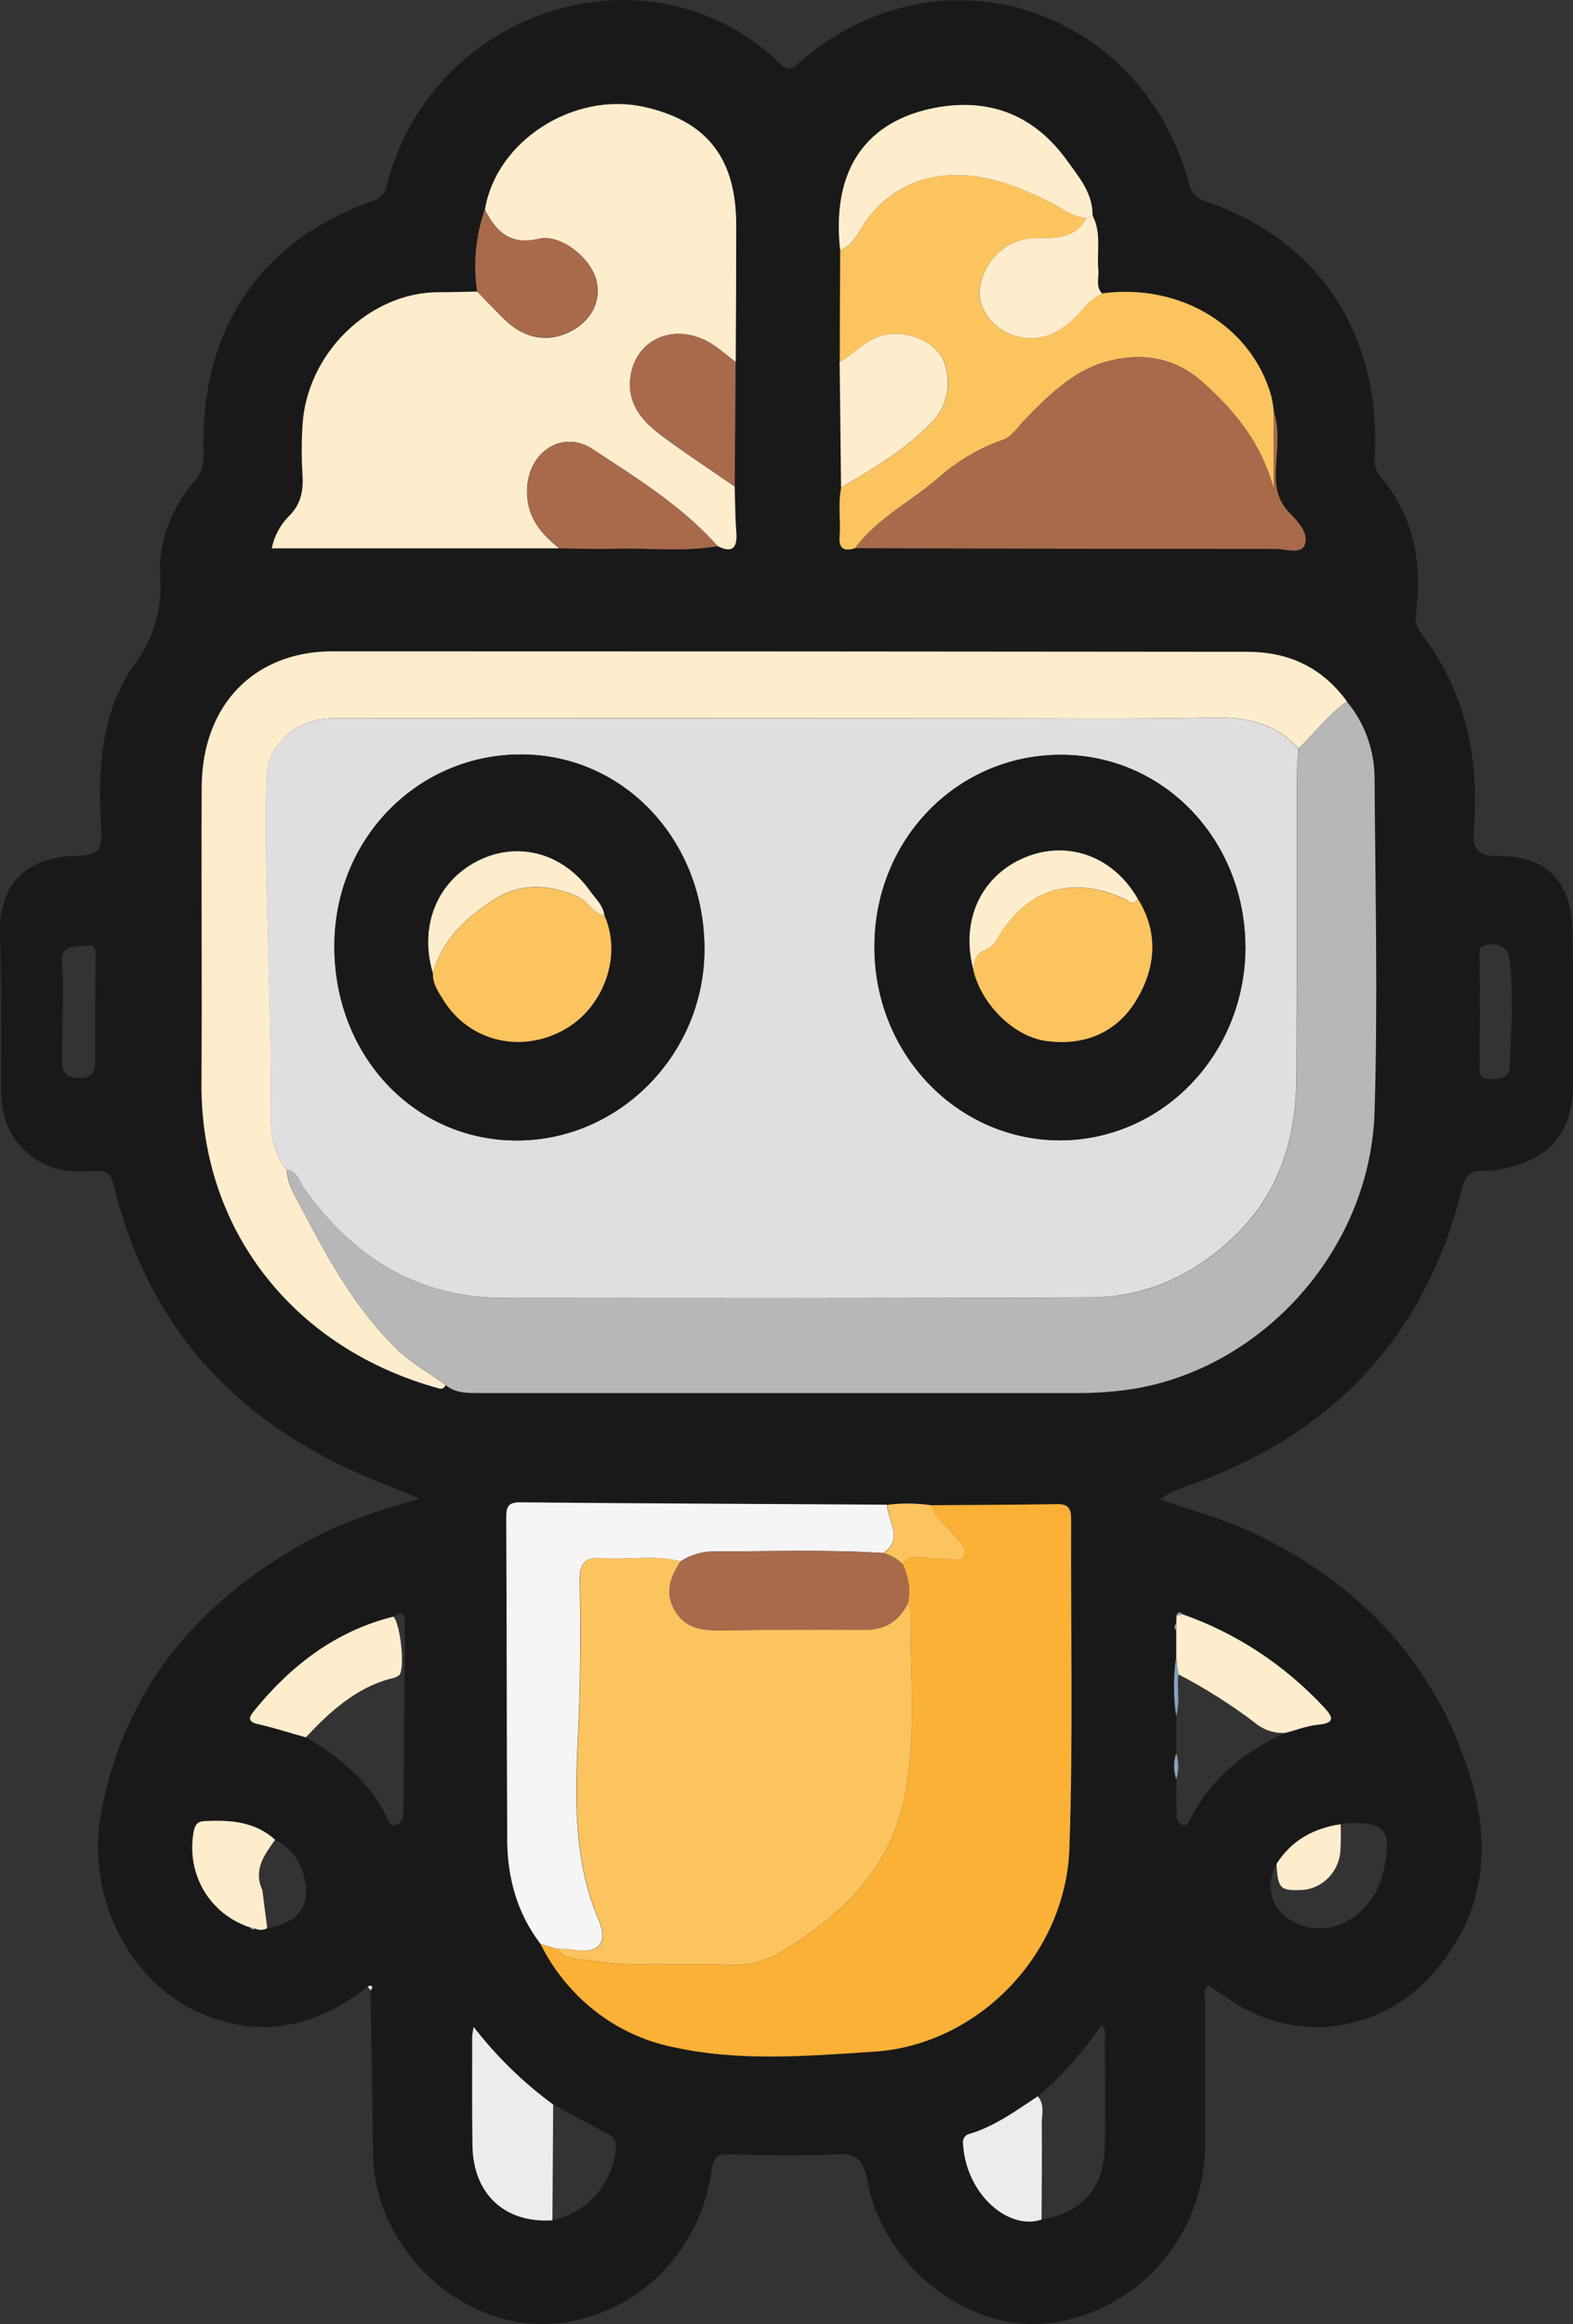 <svg width="176" height="260" viewBox="0 0 176 260" fill="none" xmlns="http://www.w3.org/2000/svg">
<rect x="0" y="0" width="176" height="260" fill="#333333" stroke="none"/>
<g clip-path="url(#clip0_1_1396)">
<path d="M41.137 222.258C35.38 226.76 29.153 228.171 22.345 225.175C14.441 221.7 9.585 212.107 11.312 202.827C13.905 188.882 22.133 179.34 33.855 172.714C37.837 170.459 42.138 168.991 46.962 167.683C45.398 167.027 44.18 166.483 42.945 166.004C27.616 160.049 16.903 149.593 12.737 132.67C12.466 131.559 12.106 130.893 10.699 130.996C8.729 131.137 6.641 131.095 4.838 130.152C1.727 128.521 0.153 125.806 0.135 122.148C0.108 116.287 0.189 110.412 8.48435e-06 104.565C-0.189 98.525 3.336 95.81 8.625 95.74C10.92 95.712 11.479 95.088 11.33 92.805C10.934 86.24 11.195 79.704 15.122 74.203C17.201 71.436 18.201 67.955 17.922 64.455C17.706 60.497 19.18 56.896 21.718 53.877C22.093 53.465 22.381 52.977 22.564 52.444C22.748 51.91 22.822 51.342 22.782 50.777C22.327 36.992 29.013 26.98 41.642 22.507C42.055 22.41 42.431 22.188 42.722 21.869C43.014 21.55 43.209 21.149 43.283 20.716C48.477 0.581 73.085 -6.71 87.27 7.118C88.171 7.981 88.591 7.756 89.384 7.052C104.763 -6.546 127.545 0.488 133.046 20.538C133.137 21.015 133.359 21.454 133.684 21.804C134.01 22.153 134.425 22.397 134.881 22.507C147.577 26.873 154.516 37.371 153.817 51.133C153.771 51.548 153.809 51.969 153.931 52.367C154.054 52.764 154.256 53.131 154.525 53.441C158.092 57.59 159.034 62.514 158.511 67.883C158.416 68.863 158.218 69.833 158.926 70.748C163.885 77.167 165.549 84.594 164.9 92.65C164.715 94.947 165.193 95.782 167.645 95.768C173.128 95.74 175.851 98.685 175.946 104.325C176.036 109.882 176.014 115.438 176.018 120.995C176.023 126.551 173.592 129.608 168.398 130.682C167.608 130.897 166.794 130.998 165.977 130.982C164.417 130.856 163.939 131.564 163.552 133.102C159.467 149.377 149.426 159.942 134.403 165.672C132.902 166.248 131.297 166.609 129.809 167.744C133.461 169.048 137.068 169.953 140.431 171.58C152.046 177.206 160.535 185.872 164.489 198.72C167.064 207.089 165.937 214.878 159.755 221.4C157.052 224.219 153.537 226.041 149.745 226.589C145.953 227.137 142.094 226.38 138.754 224.434C137.541 223.717 136.387 222.891 135.183 222.09C134.502 222.638 134.836 223.384 134.836 224.007C134.809 229.334 134.836 234.656 134.836 239.983C134.813 250.256 127.099 258.889 117.031 259.92C108.262 260.821 98.74 253.407 97.067 244.029C96.616 241.516 95.805 240.864 93.46 240.991C89.537 241.207 85.597 241.089 81.665 240.991C80.313 240.963 79.826 241.253 79.614 242.81C78.985 247.364 76.868 251.553 73.618 254.674C70.368 257.794 66.183 259.655 61.769 259.944C53.441 260.544 45.087 254.467 42.49 245.877C41.989 244.186 41.734 242.427 41.732 240.658C41.664 234.647 41.556 228.64 41.462 222.629C41.525 222.512 41.664 222.357 41.633 222.282C41.534 222.019 41.326 222.136 41.137 222.258ZM33.923 209.561C33.684 208.738 33.279 207.977 32.735 207.331C32.19 206.684 31.52 206.165 30.767 205.809C28.454 203.723 25.672 203.587 22.818 203.727C21.984 203.765 21.745 204.29 21.619 205.078C20.875 209.767 23.477 214.128 27.967 215.619C28.12 215.811 28.283 215.961 28.526 215.75C28.74 215.852 28.973 215.9 29.208 215.892C29.443 215.884 29.672 215.819 29.879 215.703C33.572 215.098 34.96 212.979 33.919 209.551L33.923 209.561ZM7.061 109.554C7.021 112.611 6.981 115.67 6.939 118.73C6.939 120.08 7.588 120.606 8.873 120.606C10.158 120.606 10.677 120.034 10.654 118.664C10.613 114.833 10.677 111.003 10.677 107.172C10.677 106.703 10.866 106.07 10.226 105.765C6.799 105.896 6.731 105.971 7.061 109.554ZM165.585 109.554C165.585 112.714 165.549 115.874 165.549 119.035C165.549 119.78 165.378 120.676 166.532 120.709C167.618 120.742 168.912 120.652 168.944 119.302C169.03 115.082 169.49 110.89 168.782 106.703C168.141 105.563 167.037 105.47 166.076 105.765C165.116 106.06 165.68 107.204 165.558 107.959C165.519 108.489 165.528 109.021 165.585 109.549V109.554ZM142.825 208.515C141.414 211.061 142.311 213.851 144.94 215.112C148.998 217.058 153.718 214.25 154.818 209.251C155.801 204.764 155.008 203.756 150.652 203.971C150.431 203.971 150.201 204.042 149.999 204.074C147.018 204.525 144.525 205.847 142.825 208.515ZM131.617 199.038C131.617 200.422 131.617 201.805 131.671 203.188C131.659 203.42 131.728 203.649 131.866 203.833C132.003 204.016 132.2 204.142 132.419 204.187C132.87 204.257 133.001 203.807 133.177 203.47C135.593 198.898 139.3 195.864 143.849 193.852C145.066 193.538 146.265 193.055 147.501 192.943C149.521 192.75 149.079 192.005 148.091 190.945C143.705 186.244 138.305 182.697 132.338 180.597C132.05 180.334 131.793 180.259 131.635 180.733L131.603 181.67C131.546 181.706 131.499 181.756 131.466 181.816C131.434 181.876 131.416 181.944 131.416 182.013C131.416 182.082 131.434 182.15 131.466 182.21C131.499 182.27 131.546 182.32 131.603 182.355C131.603 183.368 131.603 184.381 131.603 185.393C131.286 187.569 131.286 189.782 131.603 191.958V196.136C131.293 197.077 131.298 198.1 131.617 199.038ZM34.23 194.349C38.031 196.558 41.326 199.306 43.36 203.437C43.545 203.816 43.757 204.374 44.334 204.14C44.987 203.901 45.136 203.319 45.141 202.654C45.189 195.658 45.243 188.663 45.303 181.67C45.303 180.643 45.064 180.109 44.032 180.845C37.656 182.435 32.647 186.219 28.477 191.339C27.895 192.057 27.625 192.586 28.883 192.872C30.659 193.29 32.435 193.857 34.216 194.359L34.23 194.349ZM116.562 248.273C121.103 247.579 123.537 244.765 123.614 240.076C123.686 236.222 123.659 232.363 123.614 228.509C123.614 227.918 123.911 227.196 123.226 226.568C121.206 229.548 118.807 232.229 116.093 234.539C113.668 236.128 111.314 237.877 108.519 238.731C108.393 238.751 108.273 238.797 108.165 238.868C108.058 238.938 107.965 239.03 107.893 239.139C107.822 239.248 107.772 239.372 107.748 239.501C107.723 239.631 107.725 239.765 107.752 239.894C108.1 245.469 112.874 249.558 116.549 248.306L116.562 248.273ZM61.895 235.434C58.554 232.988 55.56 230.066 52.999 226.755C52.923 227.092 52.867 227.433 52.833 227.777C52.833 231.866 52.805 235.955 52.864 240.048C52.945 245.464 56.498 248.742 61.809 248.385C63.635 248.027 65.305 247.074 66.577 245.665C67.849 244.256 68.658 242.463 68.888 240.545C69.01 239.683 68.888 239.139 68.018 238.712C65.944 237.676 63.933 236.527 61.895 235.434ZM122.248 24.139C122.248 21.583 120.773 19.886 119.385 17.954C115.575 12.656 110.44 10.921 104.565 12.069C98.338 13.27 92.878 17.518 93.992 27.96L93.947 40.527L94.123 54.547C93.744 56.352 94.082 58.19 93.942 60C93.825 61.501 94.533 61.674 95.669 61.327C111.35 61.362 127.03 61.388 142.708 61.407C143.835 61.407 145.53 62.035 145.968 60.999C146.5 59.747 145.283 58.383 144.349 57.445C142.92 56.015 142.658 54.402 142.753 52.446C142.857 50.327 143.204 48.165 142.528 46.06C142.466 45.455 142.366 44.855 142.23 44.264C140.003 36.462 132.027 31.641 123.321 32.823C122.559 32.063 122.974 31.093 122.893 30.211C122.717 28.186 123.262 26.071 122.248 24.139ZM99.285 168.335C85.565 168.255 71.846 168.199 58.126 168.072C56.651 168.072 56.651 168.832 56.656 169.948C56.705 181.905 56.71 193.862 56.764 205.823C56.764 210.1 57.878 214.043 60.47 217.452C61.94 220.404 64.03 222.975 66.586 224.972C69.141 226.97 72.096 228.344 75.231 228.992C82.689 230.666 90.281 230.019 97.815 229.526C109.367 228.776 119.259 218.742 119.669 206.742C120.088 194.495 119.804 182.224 119.858 169.967C119.858 168.851 119.601 168.255 118.384 168.274C113.645 168.349 108.916 168.363 104.164 168.396C102.547 168.158 100.907 168.137 99.285 168.335ZM62.607 61.332C64.6 61.355 66.593 61.44 68.586 61.379C72.486 61.257 76.399 61.768 80.286 61.084C81.958 61.918 82.54 61.294 82.382 59.475C82.247 57.797 82.256 56.108 82.202 54.425C82.238 49.767 82.272 45.113 82.306 40.461C82.324 35.382 82.342 30.303 82.36 25.227C82.382 17.724 79.132 13.504 72.094 11.938C64.172 10.166 55.456 15.778 54.248 23.445C53.218 26.37 52.917 29.519 53.373 32.598C51.962 32.598 50.556 32.673 49.144 32.668C41.34 32.64 34.239 39.58 33.815 47.697C33.709 49.469 33.709 51.246 33.815 53.019C33.941 54.894 33.675 56.413 32.264 57.782C31.313 58.75 30.657 59.988 30.379 61.341L62.607 61.332ZM150.693 78.48C147.898 74.63 144.115 72.933 139.538 72.928C105.435 72.909 71.33 72.89 37.224 72.872C28.441 72.872 22.602 78.892 22.557 88.031C22.498 99.06 22.611 110.069 22.53 121.112C22.413 137.992 33.26 150.99 49.131 155.342C49.273 155.388 49.427 155.373 49.559 155.302C49.692 155.231 49.792 155.109 49.839 154.962C50.979 155.9 52.309 155.843 53.648 155.843C75.891 155.843 98.134 155.843 120.377 155.843C122.451 155.859 124.523 155.715 126.576 155.412C141.076 153.152 153.294 139.938 153.768 124.357C154.142 112.029 153.853 99.679 153.768 87.342C153.83 84.097 152.735 80.943 150.693 78.489V78.48Z" fill="#191919"/>
<path d="M150.693 78.489C152.745 80.937 153.852 84.09 153.799 87.337C153.885 99.674 154.174 112.025 153.799 124.352C153.326 139.938 141.107 153.147 126.608 155.407C124.554 155.71 122.482 155.854 120.408 155.839C98.165 155.839 75.923 155.839 53.68 155.839C52.328 155.839 51.011 155.876 49.87 154.957C48.103 153.607 46.124 152.613 44.482 151.014C39.974 146.644 36.921 141.247 34.045 135.709C33.251 134.18 32.241 132.717 32.075 130.889C33.301 130.954 33.495 132.15 34.027 132.905C39.59 140.787 46.895 145.218 56.435 145.218C78.302 145.218 100.169 145.279 122.036 145.157C128.348 145.124 133.817 142.583 138.416 138.035C143.236 133.257 145.035 127.25 145.075 120.526C145.143 109.197 145.116 97.864 145.138 86.531C145.138 85.593 145.242 84.693 145.296 83.769C147.09 82.015 148.596 79.924 150.693 78.489Z" fill="#B7B7B7"/>
<path d="M82.202 54.434C82.256 56.118 82.247 57.806 82.382 59.485C82.526 61.304 81.958 61.928 80.286 61.093C76.278 56.587 71.228 53.487 66.309 50.247C62.963 48.039 59.167 50.491 58.973 54.632C58.829 57.679 60.429 59.663 62.58 61.341H30.406C30.684 59.988 31.34 58.75 32.291 57.782C33.702 56.413 33.968 54.875 33.842 53.019C33.736 51.246 33.736 49.469 33.842 47.696C34.248 39.58 41.349 32.64 49.171 32.692C50.583 32.692 51.989 32.645 53.401 32.621C54.451 33.7 55.479 34.806 56.557 35.843C58.712 37.892 61.295 38.342 63.73 37.142C66.165 35.941 67.296 33.714 66.737 31.379C66.138 28.903 62.747 26.137 60.285 26.723C57.161 27.463 55.542 26 54.262 23.468C55.479 15.802 64.181 10.189 72.107 11.971C79.145 13.551 82.396 17.757 82.373 25.26C82.373 30.339 82.355 35.417 82.319 40.494C81.246 39.706 80.241 38.764 79.077 38.15C75.092 36.101 70.935 38.15 70.511 42.407C70.222 45.254 71.936 47.171 73.956 48.686C76.647 50.688 79.443 52.517 82.202 54.434Z" fill="#FEEDCD"/>
<path d="M32.057 130.884C32.21 132.713 33.233 134.166 34.027 135.704C36.903 141.242 39.969 146.639 44.464 151.009C46.105 152.599 48.071 153.602 49.852 154.952C49.806 155.1 49.705 155.222 49.573 155.293C49.441 155.364 49.287 155.378 49.144 155.332C33.26 151 22.413 137.983 22.543 121.103C22.624 110.074 22.512 99.064 22.57 88.022C22.615 78.883 28.432 72.862 37.237 72.862C71.347 72.862 105.451 72.881 139.552 72.918C144.128 72.918 147.911 74.621 150.706 78.47C148.61 79.905 147.099 81.996 145.296 83.745C142.654 80.82 139.385 80.201 135.625 80.28C125.913 80.487 116.193 80.351 106.476 80.351C83.482 80.351 60.488 80.351 37.494 80.351C34.789 80.351 32.638 81.288 30.929 83.53C30.028 84.711 29.829 85.959 29.798 87.389C29.523 99.721 30.438 112.034 30.298 124.366C30.253 126.603 30.528 128.994 32.057 130.884Z" fill="#FEEDCD"/>
<path d="M104.15 168.391C108.889 168.358 113.618 168.344 118.37 168.269C119.588 168.269 119.849 168.846 119.845 169.962C119.791 182.219 120.075 194.49 119.655 206.738C119.245 218.732 109.353 228.776 97.802 229.522C90.268 230.014 82.675 230.661 75.218 228.987C72.083 228.34 69.128 226.966 66.574 224.968C64.019 222.97 61.93 220.4 60.461 217.447L62.265 218.001C63.288 219.253 64.753 219.131 66.106 219.342C71.255 220.139 76.44 219.543 81.598 219.811C83.668 219.932 85.726 219.403 87.504 218.291C94.159 214.273 99.574 209.214 101.224 200.942C102.604 194.016 101.787 187.006 101.873 180.029C101.873 179.842 101.652 179.649 101.53 179.462C101.981 177.9 101.607 176.442 101.021 175.012C101.422 174.201 102.072 174.107 102.87 174.201C103.883 174.332 104.905 174.388 105.926 174.37C106.612 174.37 107.59 174.796 107.915 173.966C108.239 173.136 107.365 172.513 106.887 171.866C106.003 170.679 104.538 169.999 104.15 168.391Z" fill="#FAB135"/>
<path d="M95.669 61.327C94.533 61.674 93.825 61.501 93.942 60C94.082 58.19 93.744 56.352 94.123 54.542C97.838 52.353 101.562 50.163 104.56 46.927C105.348 46.007 105.854 44.863 106.015 43.642C106.175 42.422 105.983 41.179 105.462 40.072C104.43 38.126 101.643 37.062 99.294 37.423C97.09 37.765 95.732 39.491 93.965 40.527C93.965 36.338 93.98 32.149 94.01 27.96C95.363 27.463 95.958 26.169 96.688 25.063C97.566 23.704 98.697 22.543 100.013 21.645C101.329 20.748 102.805 20.134 104.353 19.839C109.069 18.901 113.438 20.594 117.622 22.652C118.925 23.295 120.057 24.298 121.58 24.378C121.405 24.715 121.195 25.031 120.954 25.321C119.543 26.727 117.798 26.657 115.994 26.671C114.421 26.637 112.893 27.216 111.708 28.293C110.524 29.37 109.769 30.869 109.592 32.495C109.389 34.553 111.224 36.963 113.672 37.606C116.901 38.454 119.277 36.757 121.269 34.431C121.835 33.75 122.535 33.201 123.321 32.823C132.027 31.641 140.003 36.462 142.23 44.264C142.366 44.855 142.466 45.455 142.528 46.06V54.772C141.202 49.675 138.19 45.952 134.466 42.67C131.166 39.791 127.343 39.388 123.447 40.56C119.84 41.666 117.135 44.428 114.515 47.124C113.781 47.87 113.212 48.878 112.189 49.216C109.52 50.153 107.049 51.616 104.912 53.525C101.851 56.155 98.167 57.984 95.669 61.327Z" fill="#FBC45F"/>
<path d="M95.669 61.327C98.167 57.984 101.851 56.169 104.912 53.539C107.05 51.632 109.52 50.17 112.189 49.234C113.212 48.897 113.781 47.889 114.515 47.143C117.153 44.447 119.836 41.685 123.447 40.578C127.343 39.383 131.166 39.809 134.466 42.689C138.19 45.943 141.202 49.68 142.528 54.777V46.06C143.195 48.165 142.857 50.327 142.753 52.446C142.658 54.402 142.92 56.015 144.349 57.445C145.283 58.383 146.5 59.747 145.968 60.999C145.517 62.035 143.835 61.407 142.708 61.407C127.027 61.404 111.347 61.377 95.669 61.327Z" fill="#A86A4B"/>
<path d="M62.265 218.001L60.461 217.447C57.864 214.038 56.773 210.095 56.751 205.819C56.696 193.862 56.692 181.905 56.642 169.943C56.642 168.841 56.642 168.068 58.112 168.068C71.832 168.194 85.552 168.25 99.272 168.33C99.227 170.14 101.224 172.128 98.821 173.737C92.45 173.319 86.075 173.572 79.7 173.554C78.433 173.596 77.198 173.982 76.12 174.674C73.207 173.891 70.258 174.571 67.314 174.309C65.511 174.145 64.821 174.89 64.862 176.813C64.947 181.117 64.952 185.431 64.835 189.735C64.6 198.199 63.518 206.695 66.999 214.845C68.103 217.424 66.909 218.596 64.212 218.127C63.566 218.046 62.916 218.004 62.265 218.001Z" fill="#F5F5F5"/>
<path d="M121.567 24.383C120.043 24.303 118.911 23.3 117.608 22.657C113.424 20.585 109.042 18.906 104.339 19.844C102.791 20.139 101.316 20.753 99.999 21.65C98.683 22.547 97.553 23.709 96.675 25.067C95.944 26.174 95.358 27.468 93.996 27.965C92.878 17.518 98.338 13.27 104.565 12.069C110.426 10.939 115.575 12.656 119.385 17.954C120.773 19.886 122.266 21.583 122.248 24.139L121.567 24.383Z" fill="#FEEDCD"/>
<path d="M62.607 61.341C60.448 59.663 58.847 57.679 59 54.632C59.194 50.491 62.99 48.039 66.336 50.247C71.237 53.487 76.287 56.587 80.313 61.093C76.426 61.778 72.513 61.266 68.613 61.388C66.593 61.449 64.6 61.365 62.607 61.341Z" fill="#A86A4B"/>
<path d="M93.947 40.527C95.714 39.491 97.071 37.765 99.276 37.423C101.625 37.062 104.412 38.126 105.444 40.072C105.965 41.179 106.157 42.422 105.997 43.642C105.836 44.863 105.33 46.007 104.542 46.927C101.544 50.163 97.82 52.353 94.105 54.542L93.947 40.527Z" fill="#FEEDCD"/>
<path d="M61.809 248.385C56.498 248.742 52.945 245.464 52.864 240.048C52.805 235.955 52.833 231.866 52.833 227.777C52.867 227.433 52.923 227.092 52.999 226.755C55.56 230.066 58.554 232.988 61.895 235.434C61.868 239.754 61.839 244.071 61.809 248.385Z" fill="#ECECEC"/>
<path d="M82.202 54.434C79.443 52.517 76.647 50.688 73.942 48.676C71.922 47.162 70.209 45.244 70.497 42.398C70.948 38.14 75.083 36.091 79.064 38.14C80.227 38.74 81.233 39.683 82.306 40.485C82.275 45.13 82.241 49.78 82.202 54.434Z" fill="#A86A4B"/>
<path d="M54.248 23.445C55.529 25.977 57.147 27.44 60.272 26.699C62.733 26.113 66.133 28.88 66.724 31.355C67.283 33.7 66.106 35.941 63.716 37.118C61.327 38.295 58.698 37.868 56.543 35.819C55.452 34.783 54.424 33.676 53.387 32.598C52.926 29.52 53.222 26.371 54.248 23.445Z" fill="#A86A4B"/>
<path d="M121.567 24.383L122.248 24.13C123.262 26.061 122.699 28.176 122.892 30.225C122.974 31.107 122.559 32.077 123.321 32.837C122.541 33.213 121.846 33.756 121.283 34.431C119.29 36.776 116.914 38.454 113.686 37.606C111.238 36.963 109.403 34.553 109.605 32.495C109.778 30.869 110.529 29.368 111.71 28.288C112.891 27.207 114.417 26.624 115.99 26.652C117.793 26.652 119.556 26.723 120.949 25.302C121.186 25.019 121.393 24.711 121.567 24.383Z" fill="#FEEDCD"/>
<path d="M132.338 180.597C138.305 182.697 143.705 186.244 148.091 190.945C149.079 192.005 149.521 192.75 147.501 192.943C146.265 193.055 145.066 193.538 143.849 193.852C142.577 193.942 141.321 193.519 140.341 192.671C137.657 190.642 134.816 188.848 131.847 187.307C131.77 186.669 131.689 186.031 131.612 185.393C131.612 184.381 131.612 183.368 131.612 182.355C131.612 182.125 131.612 181.886 131.612 181.67C131.612 181.356 131.635 181.047 131.644 180.733L132.338 180.597Z" fill="#FEEDCD"/>
<path d="M34.216 194.359C32.413 193.857 30.672 193.29 28.869 192.882C27.611 192.596 27.881 192.066 28.463 191.348C32.634 186.228 37.643 182.439 44.018 180.854C44.803 181.647 45.339 186.645 44.672 187.396C44.386 187.61 44.052 187.745 43.702 187.79C39.807 188.84 36.93 191.47 34.216 194.359Z" fill="#FEEDCD"/>
<path d="M116.111 234.52C116.919 235.425 116.562 236.55 116.562 237.573C116.598 241.15 116.562 244.728 116.535 248.306C112.861 249.558 108.086 245.492 107.757 239.865C107.73 239.736 107.728 239.603 107.752 239.473C107.776 239.343 107.826 239.22 107.898 239.111C107.97 239.002 108.062 238.91 108.17 238.839C108.277 238.769 108.398 238.723 108.523 238.703C111.332 237.859 113.686 236.11 116.111 234.52Z" fill="#ECECEC"/>
<path d="M27.985 215.623C23.477 214.132 20.893 209.781 21.637 205.083C21.763 204.295 22.002 203.77 22.836 203.732C25.69 203.591 28.472 203.732 30.785 205.814C29.59 207.493 28.31 209.148 29.351 211.441C29.536 212.847 29.716 214.282 29.901 215.703C29.695 215.819 29.465 215.884 29.23 215.892C28.996 215.9 28.762 215.852 28.549 215.75L27.985 215.623Z" fill="#FEEDCD"/>
<path d="M98.852 173.751C101.237 172.142 99.24 170.154 99.303 168.344C100.925 168.142 102.564 168.158 104.182 168.391C104.556 169.999 106.021 170.689 106.887 171.87C107.365 172.517 108.239 173.113 107.915 173.971C107.59 174.829 106.612 174.365 105.926 174.374C104.905 174.393 103.883 174.337 102.87 174.205C102.072 174.112 101.422 174.205 101.021 175.017C100.415 174.408 99.668 173.972 98.852 173.751Z" fill="#FBC45F"/>
<path d="M149.999 204.074C150.048 205.151 150.035 206.23 149.958 207.305C149.819 208.378 149.334 209.369 148.582 210.117C147.83 210.865 146.856 211.325 145.819 211.422C143.213 211.549 142.988 211.328 142.825 208.515C144.525 205.847 147.018 204.525 149.999 204.074Z" fill="#FEEDCD"/>
<path d="M131.847 187.307C131.653 188.849 132.068 190.434 131.594 191.963C131.277 189.787 131.277 187.574 131.594 185.398C131.689 186.031 131.77 186.669 131.847 187.307Z" fill="#87A2BD"/>
<path d="M131.603 196.141C131.908 197.081 131.908 198.098 131.603 199.038C131.29 198.1 131.29 197.079 131.603 196.141Z" fill="#87A2BD"/>
<path d="M27.985 215.623L28.544 215.755C28.301 215.966 28.139 215.816 27.985 215.623Z" fill="#87A2BD"/>
<path d="M41.137 222.258C41.326 222.146 41.534 222.029 41.651 222.315C41.683 222.39 41.543 222.544 41.48 222.662C41.367 222.516 41.254 222.38 41.137 222.258Z" fill="#DAF7FD"/>
<path d="M132.338 180.597L131.635 180.733C131.793 180.259 132.05 180.334 132.338 180.597Z" fill="#87A2BD"/>
<path d="M131.603 181.67C131.603 181.9 131.603 182.139 131.603 182.355C131.546 182.32 131.499 182.27 131.466 182.21C131.434 182.15 131.416 182.082 131.416 182.013C131.416 181.944 131.434 181.876 131.466 181.816C131.499 181.756 131.546 181.706 131.603 181.67Z" fill="#87A2BD"/>
<path d="M32.057 130.884C30.528 129.008 30.253 126.622 30.28 124.376C30.42 112.043 29.505 99.73 29.78 87.398C29.811 85.991 30.001 84.721 30.911 83.539C32.62 81.307 34.775 80.355 37.476 80.36C60.47 80.379 83.464 80.379 106.458 80.36C116.175 80.36 125.895 80.496 135.607 80.29C139.367 80.21 142.636 80.829 145.278 83.755C145.224 84.693 145.125 85.598 145.12 86.517C145.098 97.85 145.12 109.183 145.057 120.512C145.017 127.217 143.218 133.242 138.398 138.021C133.799 142.569 128.316 145.11 122.018 145.143C100.151 145.265 78.284 145.213 56.417 145.204C46.877 145.204 39.572 140.773 34.009 132.891C33.477 132.145 33.283 130.95 32.057 130.884ZM97.838 105.906C97.817 111.63 99.983 117.128 103.861 121.191C107.738 125.255 113.008 127.549 118.512 127.571C124.016 127.593 129.303 125.34 133.21 121.307C137.117 117.275 139.324 111.794 139.345 106.07C139.345 93.981 130.242 84.435 118.69 84.439C107.058 84.444 97.838 93.944 97.838 105.906ZM58.405 84.402C46.786 84.341 37.48 93.78 37.404 105.718C37.323 117.97 46.232 127.545 57.751 127.588C69.271 127.63 78.775 117.975 78.82 106.262C78.87 94.089 69.884 84.458 58.405 84.402Z" fill="#DFDFDF"/>
<path d="M62.265 218.001C62.926 218.001 63.587 218.042 64.244 218.123C66.949 218.615 68.135 217.438 67.03 214.84C63.55 206.691 64.632 198.194 64.866 189.731C64.983 185.426 64.979 181.112 64.893 176.808C64.853 174.885 65.524 174.14 67.346 174.304C70.272 174.567 73.239 173.887 76.147 174.67C75.074 176.344 74.343 178.055 75.434 180.043C76.525 182.031 78.352 182.388 80.394 182.388C85.804 182.322 91.215 182.257 96.625 182.327C98.879 182.355 100.48 181.488 101.53 179.457C101.652 179.645 101.873 179.837 101.873 180.025C101.787 187.002 102.604 194.012 101.224 200.937C99.574 209.204 94.159 214.264 87.504 218.287C85.726 219.398 83.668 219.927 81.598 219.806C76.44 219.539 71.255 220.134 66.106 219.337C64.753 219.131 63.288 219.253 62.265 218.001Z" fill="#FBC45F"/>
<path d="M101.531 179.467C100.48 181.497 98.884 182.364 96.625 182.336C91.215 182.266 85.804 182.336 80.394 182.397C78.356 182.425 76.552 182.102 75.434 180.053C74.316 178.004 75.074 176.353 76.147 174.679C77.234 173.983 78.478 173.597 79.754 173.558C86.129 173.558 92.504 173.324 98.875 173.741C99.69 173.962 100.437 174.398 101.044 175.007C101.607 176.447 101.963 177.905 101.531 179.467Z" fill="#A86A4B"/>
<path d="M97.838 105.906C97.838 93.944 107.072 84.444 118.69 84.439C130.242 84.439 139.358 93.981 139.345 106.07C139.324 111.794 137.117 117.275 133.21 121.307C129.304 125.34 124.017 127.593 118.512 127.571C113.008 127.549 107.738 125.255 103.861 121.191C99.983 117.128 97.817 111.63 97.838 105.906ZM108.943 108.621C109.899 112.451 113.478 115.978 117.108 116.461C121.269 117.014 124.867 115.635 127.113 111.959C129.358 108.283 129.714 104.349 127.279 100.485C124.475 95.656 119.2 93.864 114.322 96.087C109.56 98.249 107.419 103.252 108.929 108.621H108.943Z" fill="#191919"/>
<path d="M58.405 84.402C69.875 84.463 78.87 94.094 78.82 106.262C78.775 117.984 69.235 127.63 57.751 127.588C46.268 127.545 37.323 117.966 37.422 105.713C37.48 93.78 46.786 84.336 58.405 84.402ZM48.441 108.869C48.41 110.023 49.041 110.928 49.591 111.818C52.49 116.545 58.405 117.914 63.32 115.077C67.662 112.559 69.632 106.829 67.639 102.417C67.486 101.278 66.67 100.579 66.065 99.716C63.008 95.355 57.873 93.977 53.324 96.368C48.775 98.76 46.89 103.688 48.441 108.864V108.869Z" fill="#191919"/>
<path d="M127.266 100.485C129.701 104.349 129.313 108.33 127.099 111.959C124.885 115.588 121.238 117.014 117.094 116.461C113.487 115.992 109.881 112.451 108.929 108.621C108.862 107.533 109.137 106.67 110.241 106.276C110.793 106.041 111.248 105.611 111.526 105.062C114.975 99.144 120.268 97.967 125.891 100.626C126.477 100.888 126.869 101.371 127.266 100.485Z" fill="#FBC45F"/>
<path d="M127.266 100.485C126.869 101.371 126.477 100.888 125.913 100.612C120.291 97.953 114.998 99.13 111.549 105.048C111.271 105.597 110.816 106.026 110.264 106.262C109.159 106.67 108.884 107.533 108.952 108.606C107.441 103.238 109.592 98.234 114.331 96.073C119.186 93.864 124.462 95.656 127.266 100.485Z" fill="#FEEDCD"/>
<path d="M67.63 102.431C69.609 106.825 67.63 112.555 63.311 115.091C58.396 117.947 52.49 116.559 49.582 111.832C49.032 110.942 48.401 110.037 48.437 108.883C49.505 105.019 52.228 102.595 55.335 100.621C58.342 98.713 61.521 98.919 64.708 100.359C65.826 100.846 66.368 102.22 67.63 102.431Z" fill="#FBC45F"/>
<path d="M67.63 102.431C66.358 102.197 65.826 100.846 64.708 100.34C61.521 98.9 58.342 98.694 55.335 100.602C52.228 102.576 49.505 105.001 48.437 108.864C46.895 103.706 48.829 98.741 53.315 96.382C57.801 94.024 62.999 95.369 66.056 99.73C66.669 100.593 67.486 101.282 67.63 102.431Z" fill="#FEEDCD"/>
</g>
<defs>
<clipPath id="clip0_1_1396">
<rect width="176" height="260" fill="white"/>
</clipPath>
</defs>
</svg>
